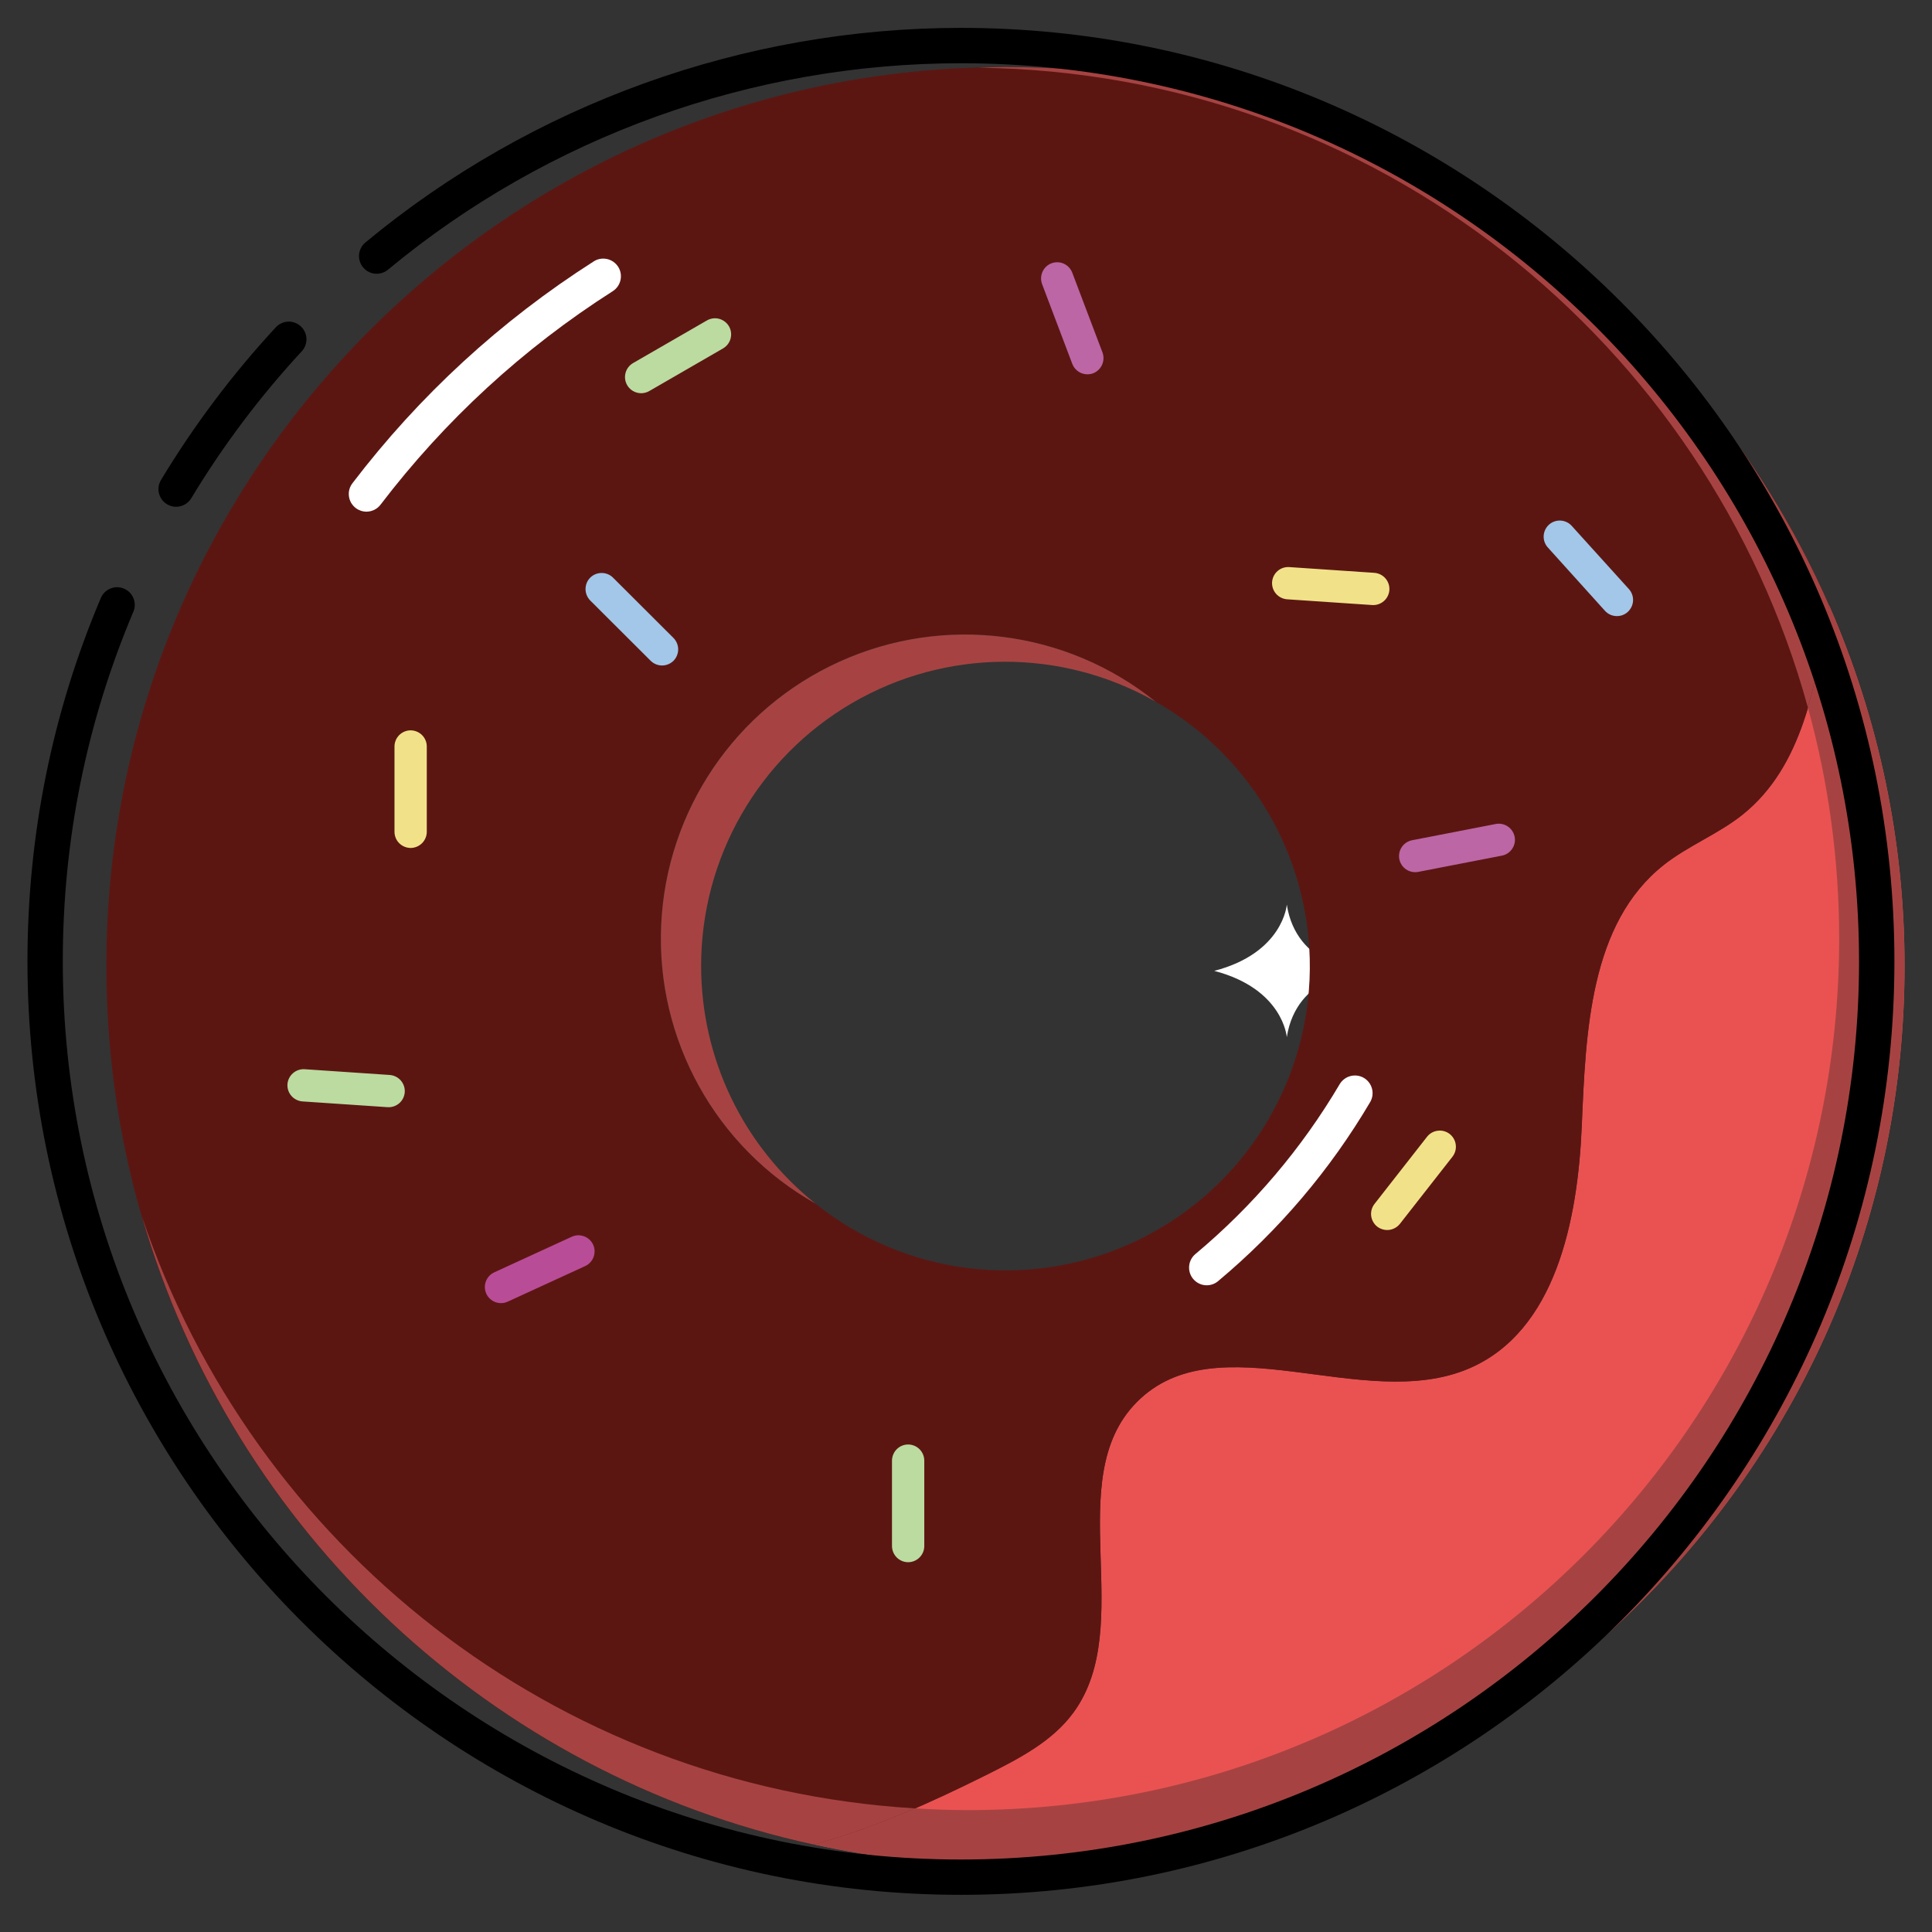 <svg width="42" height="42" viewBox="0 0 42 42" fill="none" xmlns="http://www.w3.org/2000/svg">
<rect x="0" y="0" width="42" height="42" fill="#333333" stroke="none"/>
<g clip-path="url(#clip0_699_965)">
<path d="M27.974 19.666C27.974 19.666 27.899 20.715 26.397 21.106C27.898 21.498 27.974 22.547 27.974 22.547C28.183 21.201 29.549 21.106 29.549 21.106C29.549 21.106 28.183 21.012 27.974 19.666Z" fill="white"/>
<path d="M39.766 13.169C39.482 14.866 39.193 16.667 37.873 17.715C37.346 18.134 36.7 18.382 36.171 18.8C34.56 20.073 34.474 22.426 34.386 24.475C34.299 26.525 33.819 28.946 31.933 29.749C29.639 30.73 26.463 28.707 24.71 30.483C23.055 32.159 24.727 35.325 23.337 37.227C22.875 37.858 22.148 38.23 21.449 38.58C20.274 39.167 18.989 39.753 17.698 40.095C19.064 40.393 20.459 40.543 21.857 40.543C32.652 40.543 41.403 31.793 41.403 20.998C41.404 18.303 40.847 15.637 39.766 13.169Z" fill="#EA5251"/>
<path d="M21.858 1.457C11.063 1.457 2.312 10.207 2.312 21.002C2.312 30.369 8.903 38.193 17.699 40.1C18.99 39.755 20.274 39.17 21.45 38.584C22.149 38.233 22.876 37.861 23.337 37.229C24.727 35.328 23.055 32.161 24.71 30.485C26.463 28.709 29.639 30.732 31.933 29.752C33.82 28.945 34.301 26.525 34.387 24.478C34.473 22.431 34.561 20.073 36.171 18.803C36.7 18.386 37.347 18.136 37.874 17.718C39.194 16.67 39.483 14.869 39.766 13.172C36.745 6.275 29.866 1.457 21.858 1.457ZM28.468 21.304C28.355 23.791 26.855 26.005 24.586 27.03C22.317 28.056 19.665 27.721 17.723 26.162C15.648 24.99 14.366 22.791 14.366 20.408C14.364 17.863 15.823 15.544 18.118 14.443C20.412 13.342 23.135 13.657 25.118 15.251C27.285 16.477 28.58 18.817 28.468 21.304Z" fill="#5C1612"/>
<path d="M15.242 21.002C15.239 18.647 16.49 16.468 18.525 15.283C20.56 14.098 23.072 14.086 25.118 15.251C23.177 13.692 20.524 13.356 18.255 14.382C15.986 15.408 14.486 17.621 14.374 20.109C14.261 22.596 15.556 24.936 17.723 26.162C16.949 25.543 16.324 24.758 15.894 23.865C15.465 22.972 15.242 21.993 15.242 21.002ZM39.766 13.169C39.644 13.91 39.512 14.668 39.301 15.377C39.753 17.016 39.982 18.709 39.982 20.409C39.979 30.869 31.501 39.35 21.039 39.35C20.652 39.35 20.268 39.335 19.887 39.312C19.178 39.628 18.447 39.892 17.699 40.1C19.065 40.397 20.459 40.548 21.858 40.548C32.653 40.548 41.403 31.797 41.403 21.003C41.406 18.306 40.848 15.639 39.766 13.169Z" fill="#A64342"/>
<path d="M39.301 15.377C39.513 14.668 39.642 13.91 39.766 13.169C36.745 6.275 29.866 1.457 21.858 1.457C21.661 1.457 21.467 1.466 21.272 1.472C29.888 1.576 37.116 7.43 39.301 15.377ZM3.088 26.453C5.07 33.288 10.681 38.576 17.696 40.1C18.444 39.892 19.175 39.628 19.885 39.312C12.046 38.842 5.494 33.602 3.088 26.453Z" fill="#A64342"/>
<path d="M29.94 26.666C29.867 26.608 29.82 26.524 29.808 26.432C29.797 26.339 29.823 26.246 29.88 26.173L31.023 24.712C31.08 24.639 31.164 24.592 31.256 24.581C31.349 24.569 31.442 24.595 31.515 24.652C31.588 24.709 31.636 24.794 31.647 24.886C31.659 24.978 31.633 25.071 31.576 25.145L30.433 26.605C30.375 26.678 30.291 26.725 30.199 26.737C30.107 26.748 30.014 26.722 29.94 26.666Z" fill="#F1E289"/>
<path d="M19.742 33.961C19.649 33.961 19.56 33.923 19.494 33.858C19.429 33.792 19.392 33.703 19.391 33.61V31.753C19.392 31.66 19.429 31.571 19.494 31.505C19.56 31.439 19.649 31.402 19.742 31.402C19.835 31.402 19.924 31.439 19.99 31.505C20.056 31.571 20.093 31.66 20.093 31.753V33.607C20.094 33.701 20.057 33.79 19.991 33.857C19.925 33.923 19.836 33.961 19.742 33.961Z" fill="#BBDBA0"/>
<path d="M30.204 12.827C30.197 12.92 30.154 13.006 30.084 13.067C30.014 13.128 29.923 13.159 29.83 13.153L27.98 13.028C27.887 13.021 27.801 12.978 27.74 12.908C27.679 12.838 27.648 12.746 27.654 12.654C27.661 12.561 27.703 12.475 27.773 12.414C27.843 12.352 27.935 12.322 28.027 12.328L29.878 12.453C29.97 12.46 30.057 12.503 30.118 12.573C30.179 12.643 30.21 12.734 30.204 12.827Z" fill="#F1E289"/>
<path d="M23.764 8.115C23.677 8.147 23.58 8.144 23.495 8.106C23.411 8.068 23.345 7.998 23.311 7.911L22.654 6.176C22.622 6.089 22.625 5.993 22.663 5.908C22.701 5.823 22.771 5.757 22.858 5.724C22.945 5.691 23.041 5.694 23.126 5.732C23.211 5.771 23.277 5.841 23.31 5.928L23.967 7.662C23.999 7.749 23.996 7.845 23.958 7.93C23.92 8.015 23.85 8.081 23.764 8.115ZM32.927 18.191C32.945 18.282 32.925 18.376 32.873 18.453C32.821 18.53 32.741 18.584 32.649 18.601L30.831 18.954C30.74 18.972 30.645 18.952 30.568 18.9C30.491 18.848 30.438 18.768 30.42 18.677C30.403 18.585 30.422 18.491 30.474 18.414C30.526 18.337 30.607 18.284 30.698 18.266L32.516 17.913C32.608 17.895 32.702 17.915 32.779 17.967C32.856 18.019 32.909 18.099 32.927 18.191Z" fill="#BC66A5"/>
<path d="M35.385 13.304C35.316 13.366 35.225 13.398 35.132 13.393C35.039 13.388 34.952 13.347 34.89 13.278L33.648 11.901C33.586 11.832 33.553 11.741 33.558 11.649C33.563 11.556 33.604 11.469 33.673 11.406C33.742 11.344 33.833 11.312 33.926 11.317C34.019 11.322 34.106 11.363 34.168 11.432L35.41 12.805C35.442 12.84 35.466 12.88 35.481 12.924C35.497 12.967 35.504 13.014 35.501 13.06C35.499 13.106 35.487 13.152 35.467 13.193C35.447 13.235 35.419 13.273 35.385 13.304Z" fill="#A2C7E8"/>
<path d="M8.927 18.434C8.834 18.433 8.745 18.396 8.679 18.331C8.613 18.265 8.576 18.176 8.576 18.082V16.228C8.576 16.135 8.613 16.046 8.679 15.98C8.745 15.915 8.834 15.877 8.927 15.877C9.02 15.878 9.109 15.915 9.175 15.98C9.24 16.046 9.278 16.135 9.278 16.228V18.082C9.278 18.175 9.24 18.265 9.175 18.33C9.109 18.396 9.02 18.433 8.927 18.434Z" fill="#F1E289"/>
<path d="M8.799 23.743C8.792 23.836 8.75 23.922 8.68 23.983C8.61 24.044 8.518 24.075 8.426 24.069L6.576 23.944C6.483 23.937 6.396 23.894 6.335 23.824C6.274 23.754 6.243 23.663 6.249 23.57C6.256 23.477 6.299 23.391 6.369 23.33C6.439 23.269 6.53 23.238 6.623 23.244L8.473 23.369C8.565 23.376 8.652 23.419 8.713 23.489C8.774 23.559 8.805 23.65 8.799 23.743Z" fill="#BBDBA0"/>
<path d="M12.831 12.558C12.897 12.492 12.986 12.456 13.079 12.456C13.172 12.456 13.261 12.492 13.327 12.558L14.641 13.869C14.706 13.935 14.743 14.024 14.743 14.117C14.743 14.21 14.706 14.299 14.641 14.365C14.575 14.43 14.486 14.467 14.393 14.467C14.3 14.467 14.211 14.43 14.145 14.365L12.831 13.054C12.766 12.988 12.729 12.899 12.729 12.806C12.729 12.713 12.765 12.623 12.831 12.558Z" fill="#A2C7E8"/>
<path d="M13.634 8.372C13.587 8.292 13.575 8.196 13.599 8.106C13.623 8.016 13.682 7.94 13.762 7.893L15.368 6.966C15.449 6.92 15.544 6.907 15.634 6.931C15.724 6.956 15.801 7.014 15.848 7.095C15.894 7.175 15.906 7.271 15.882 7.361C15.858 7.451 15.799 7.527 15.719 7.574L14.113 8.502C14.032 8.548 13.937 8.56 13.847 8.536C13.757 8.511 13.68 8.453 13.634 8.372Z" fill="#BBDBA0"/>
<path d="M10.572 28.125C10.534 28.04 10.53 27.944 10.562 27.857C10.595 27.77 10.66 27.699 10.744 27.66L12.429 26.886C12.514 26.847 12.61 26.844 12.697 26.876C12.784 26.908 12.855 26.974 12.894 27.058C12.933 27.142 12.936 27.239 12.904 27.326C12.872 27.413 12.806 27.484 12.722 27.523L11.037 28.297C10.952 28.336 10.856 28.339 10.769 28.307C10.682 28.274 10.611 28.209 10.572 28.125Z" fill="#B94C97"/>
<path d="M20.89 41.192C9.7 41.192 0.597 32.089 0.597 20.899C0.597 18.16 1.133 15.502 2.192 13C2.211 12.954 2.24 12.912 2.276 12.876C2.312 12.841 2.354 12.813 2.401 12.794C2.448 12.775 2.498 12.765 2.548 12.765C2.599 12.766 2.649 12.776 2.695 12.796C2.789 12.836 2.863 12.911 2.901 13.005C2.94 13.1 2.939 13.206 2.899 13.299C1.881 15.706 1.365 18.263 1.365 20.899C1.365 31.665 10.124 40.424 20.89 40.424C31.656 40.424 40.414 31.665 40.414 20.899C40.414 10.133 31.656 1.375 20.89 1.375C16.348 1.375 11.924 2.968 8.434 5.863C8.356 5.928 8.255 5.959 8.153 5.95C8.052 5.94 7.958 5.891 7.893 5.812C7.828 5.734 7.797 5.633 7.806 5.531C7.816 5.43 7.865 5.336 7.944 5.271C11.571 2.263 16.169 0.606 20.89 0.606C32.079 0.606 41.183 9.71 41.183 20.899C41.183 32.089 32.079 41.192 20.89 41.192Z" fill="black"/>
<path d="M3.828 11.017C3.76 11.017 3.693 10.999 3.635 10.964C3.576 10.93 3.527 10.881 3.494 10.821C3.461 10.762 3.443 10.695 3.444 10.627C3.445 10.559 3.465 10.492 3.5 10.434C4.217 9.246 5.053 8.134 5.996 7.115C6.031 7.078 6.072 7.048 6.118 7.027C6.163 7.006 6.213 6.994 6.263 6.992C6.314 6.99 6.364 6.998 6.411 7.016C6.459 7.033 6.502 7.06 6.539 7.094C6.576 7.129 6.606 7.17 6.627 7.216C6.648 7.261 6.66 7.311 6.662 7.361C6.664 7.412 6.656 7.462 6.638 7.509C6.621 7.557 6.594 7.6 6.56 7.637C5.653 8.617 4.848 9.687 4.158 10.831C4.123 10.888 4.075 10.935 4.017 10.967C3.96 11 3.895 11.017 3.828 11.017Z" fill="black"/>
<path d="M7.966 11.123C7.882 11.123 7.8 11.095 7.733 11.044C7.693 11.013 7.66 10.975 7.634 10.932C7.609 10.888 7.592 10.84 7.586 10.79C7.579 10.74 7.582 10.689 7.595 10.64C7.608 10.591 7.631 10.546 7.661 10.506C9.119 8.595 10.884 6.973 12.908 5.682C12.994 5.627 13.098 5.609 13.197 5.631C13.297 5.653 13.383 5.714 13.438 5.799C13.493 5.885 13.511 5.989 13.489 6.089C13.467 6.188 13.407 6.275 13.321 6.33C11.373 7.572 9.675 9.133 8.272 10.972C8.236 11.019 8.19 11.057 8.137 11.083C8.084 11.109 8.025 11.123 7.966 11.123ZM26.233 27.941C26.177 27.941 26.122 27.929 26.071 27.905C26.02 27.881 25.975 27.846 25.939 27.803C25.873 27.725 25.842 27.624 25.851 27.522C25.86 27.421 25.909 27.327 25.987 27.262C27.242 26.212 28.298 24.968 29.126 23.565C29.179 23.479 29.263 23.416 29.361 23.392C29.459 23.367 29.563 23.382 29.65 23.433C29.737 23.485 29.8 23.568 29.826 23.666C29.852 23.764 29.838 23.868 29.788 23.955C28.916 25.435 27.802 26.745 26.48 27.851C26.411 27.909 26.324 27.941 26.233 27.941Z" fill="white"/>
</g>
<defs>
<clipPath id="clip0_699_965">
<rect width="42" height="42" fill="white"/>
</clipPath>
</defs>
</svg>
